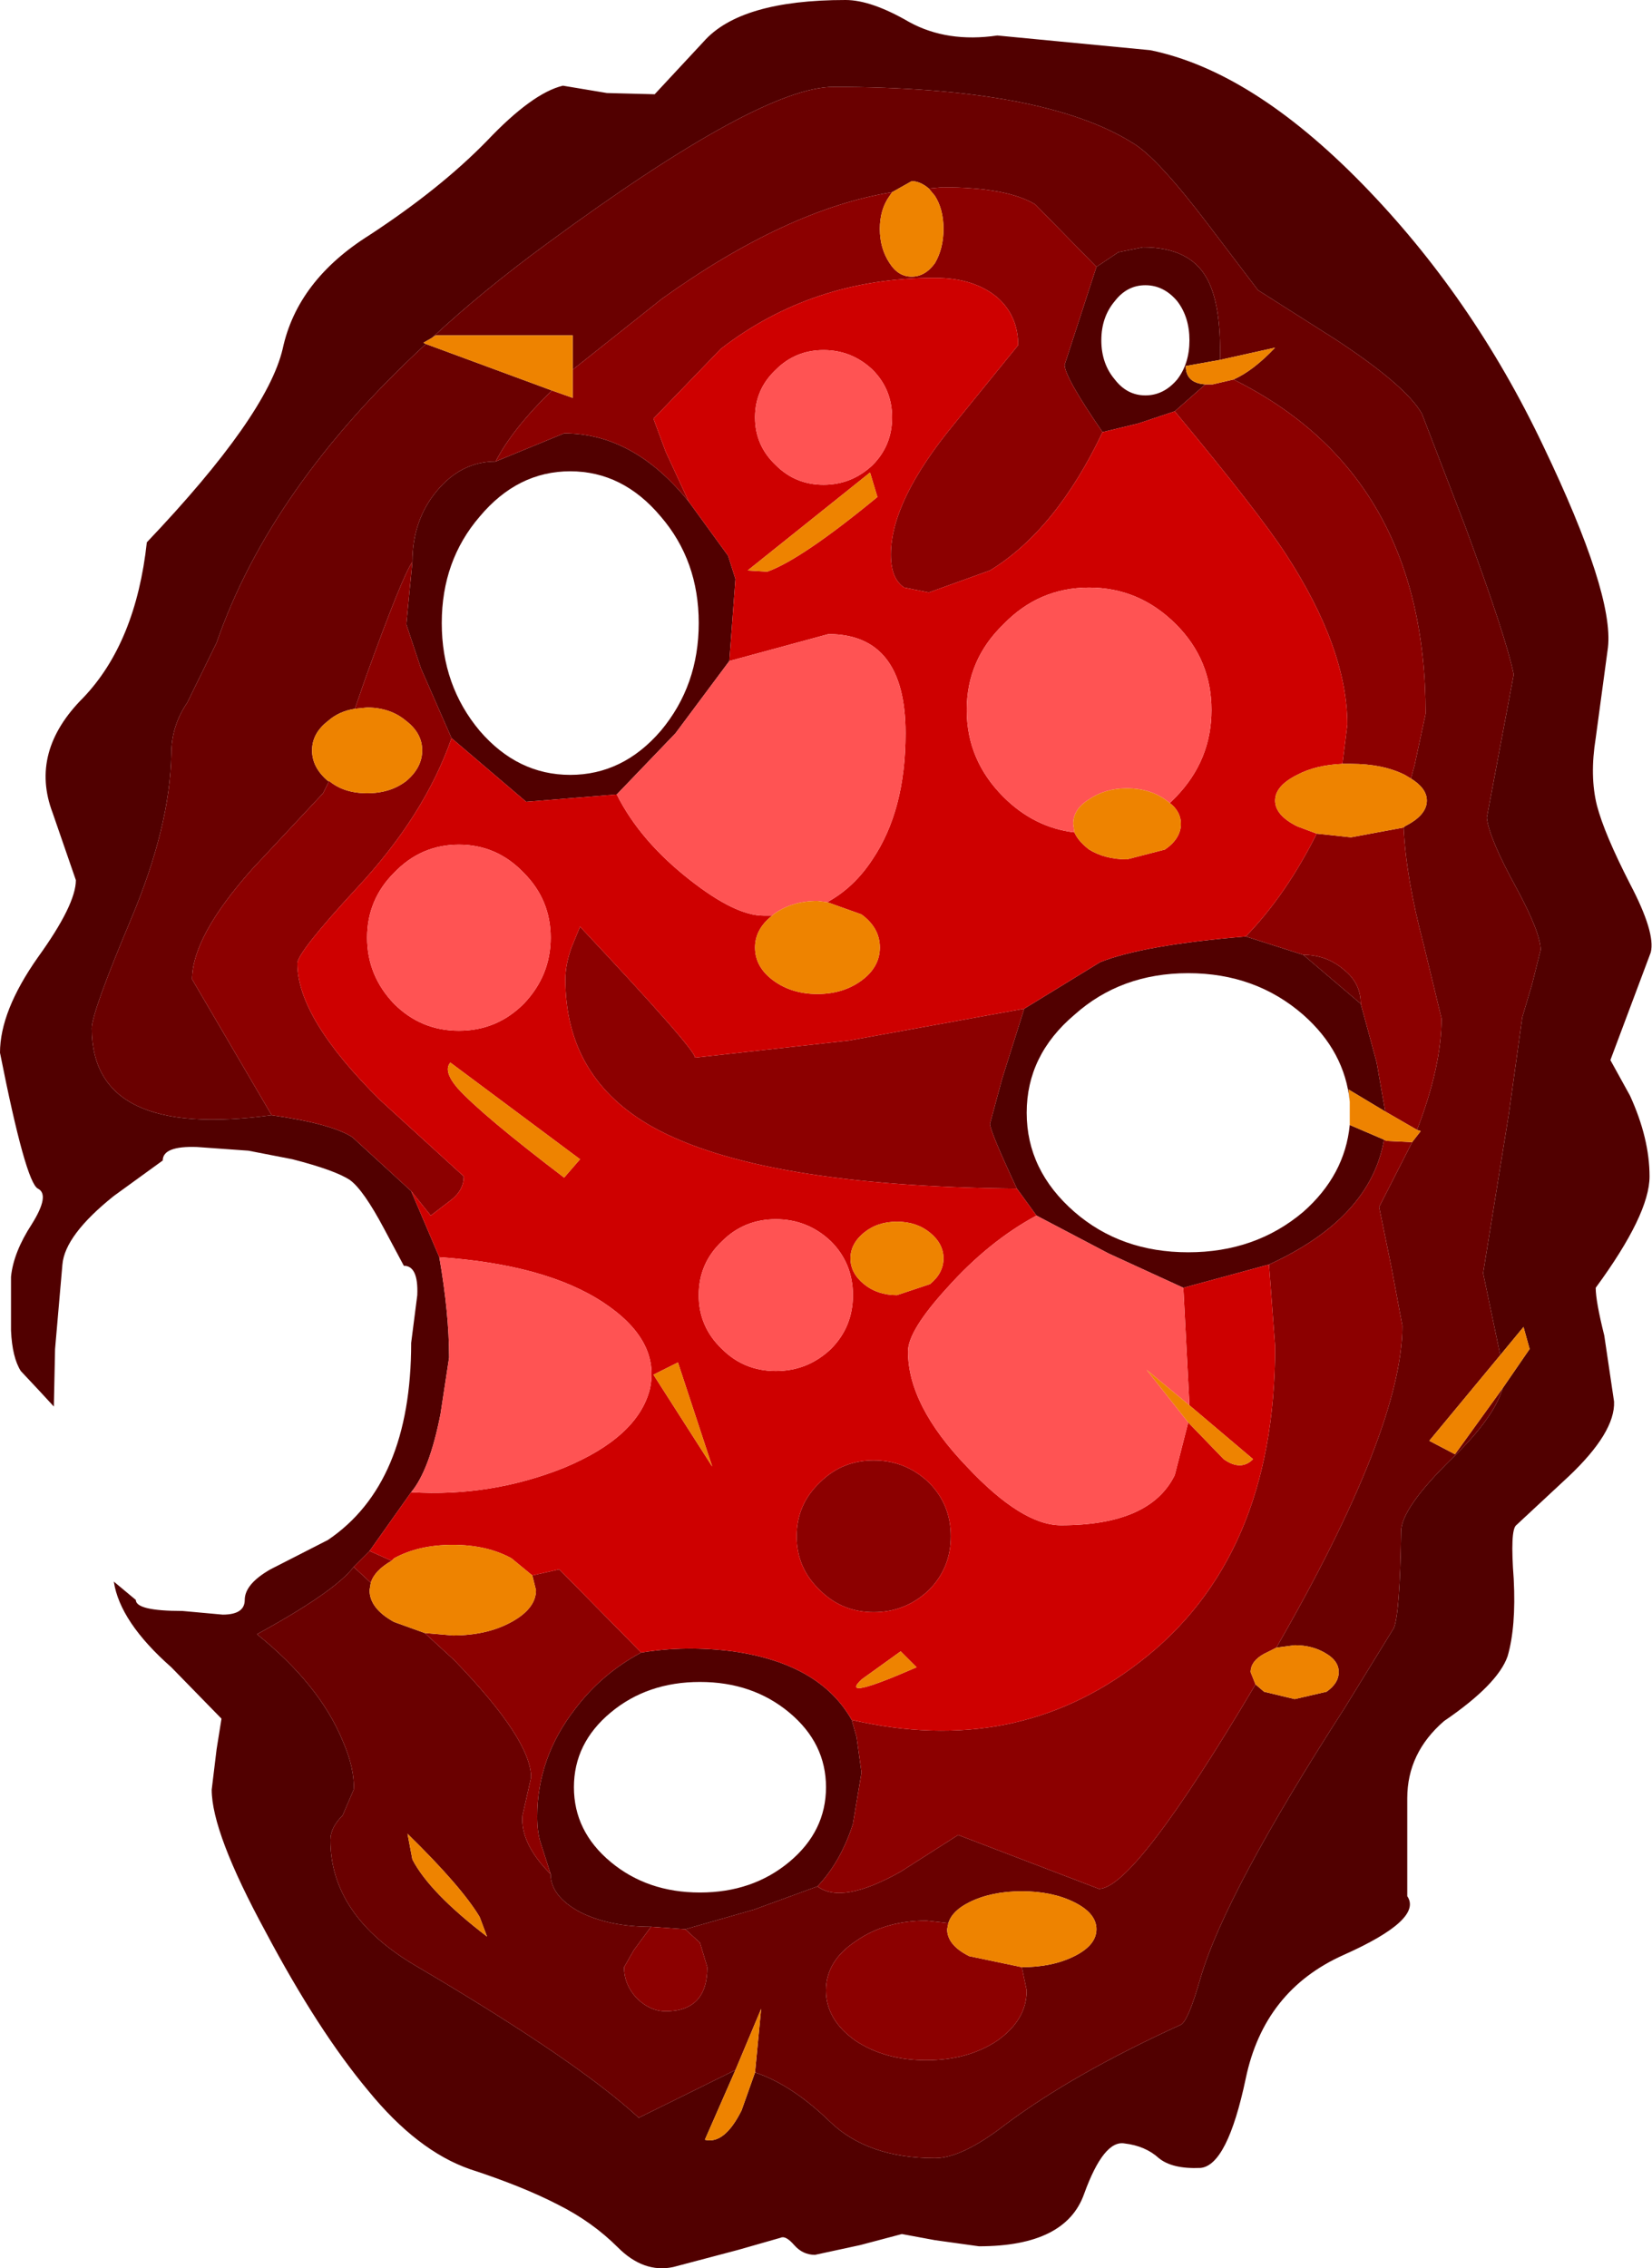 <?xml version="1.0" encoding="UTF-8" standalone="no"?>
<svg xmlns:ffdec="https://www.free-decompiler.com/flash" xmlns:xlink="http://www.w3.org/1999/xlink" ffdec:objectType="shape" height="92.65px" width="67.5px" xmlns="http://www.w3.org/2000/svg">
  <g transform="matrix(1.0, 0.0, 0.0, 1.0, -1.55, -1.45)">
    <path d="M46.35 12.35 L47.25 11.75 48.25 11.55 Q50.15 11.55 50.85 12.8 51.45 13.85 51.4 16.15 L50.0 16.4 Q50.0 17.1 50.8 17.15 L49.55 18.25 48.05 18.75 46.6 19.1 Q45.05 16.85 45.05 16.35 L46.35 12.35 M34.95 78.5 L32.35 79.45 29.55 80.25 28.15 80.15 Q26.45 80.15 25.25 79.55 24.05 78.9 24.05 78.0 L23.65 76.75 Q23.5 76.3 23.5 75.65 23.5 73.25 25.05 71.25 26.15 69.8 27.75 68.95 29.55 68.65 31.5 68.9 35.05 69.4 36.35 71.7 L36.55 72.4 36.75 73.85 36.4 75.95 Q35.9 77.5 34.95 78.5 M16.0 65.45 Q15.25 66.45 12.05 68.2 14.6 70.25 15.55 72.55 16.05 73.7 16.0 74.55 L15.55 75.6 Q15.05 76.1 15.05 76.6 15.05 79.7 18.55 81.75 25.1 85.6 27.65 87.95 L31.6 86.0 30.35 88.85 Q31.15 89.05 31.85 87.65 L32.4 86.1 Q33.9 86.6 35.45 88.1 37.0 89.6 39.75 89.6 40.85 89.6 42.6 88.25 45.4 86.15 49.8 84.15 50.1 84.0 50.6 82.25 51.6 78.8 56.5 71.2 L58.5 67.95 Q58.75 67.35 58.8 64.0 58.8 63.05 60.9 61.0 62.6 59.35 62.95 58.15 L64.05 56.55 63.8 55.65 62.85 56.8 62.15 53.45 63.2 46.95 63.75 43.0 64.15 41.65 64.5 40.25 Q64.5 39.55 63.5 37.7 62.4 35.7 62.3 34.85 L63.4 29.0 Q63.1 27.5 61.4 22.9 L59.65 18.35 Q59.0 17.2 56.1 15.3 L52.95 13.3 50.9 10.6 Q48.85 7.9 47.85 7.3 44.2 5.0 35.6 5.0 32.6 5.0 23.9 11.4 21.3 13.3 19.2 15.25 L18.85 15.45 18.95 15.5 Q12.6 21.35 10.4 27.7 L9.2 30.15 Q8.55 31.1 8.55 32.25 8.5 35.2 6.9 39.0 5.3 42.8 5.3 43.45 5.3 48.0 12.65 47.0 15.1 47.35 15.95 47.9 L18.35 50.1 19.5 52.8 Q19.9 55.1 19.9 56.9 L19.55 59.2 Q19.1 61.5 18.35 62.4 L16.65 64.8 16.0 65.45 M47.1 16.95 Q47.6 17.6 48.35 17.6 49.1 17.6 49.65 16.95 50.15 16.3 50.15 15.35 50.15 14.4 49.65 13.75 49.1 13.1 48.35 13.1 47.6 13.1 47.1 13.75 46.55 14.4 46.55 15.35 46.55 16.3 47.1 16.95 M42.3 2.9 L48.55 3.5 Q52.7 4.35 57.2 8.95 61.7 13.55 64.6 19.65 67.5 25.7 67.25 27.9 L66.75 31.6 Q66.5 33.15 66.8 34.35 67.1 35.5 68.15 37.55 69.2 39.55 69.0 40.35 L67.35 44.75 68.15 46.2 Q68.95 47.95 68.95 49.5 68.95 51.05 66.75 54.05 66.75 54.6 67.1 56.0 L67.5 58.7 Q67.55 59.95 65.65 61.75 L63.5 63.75 Q63.25 63.95 63.4 65.95 63.5 67.9 63.15 69.1 62.75 70.25 60.55 71.75 59.05 73.05 59.05 74.9 L59.05 78.9 Q59.7 79.85 56.45 81.3 53.2 82.75 52.45 86.35 51.7 89.9 50.6 90.0 49.45 90.05 48.9 89.6 48.35 89.1 47.5 89.0 46.65 88.85 45.85 91.05 45.1 93.2 41.55 93.2 L39.75 92.95 38.4 92.7 36.7 93.15 34.85 93.55 Q34.35 93.55 34.0 93.15 33.65 92.75 33.45 92.85 L31.7 93.35 29.05 94.05 Q27.85 94.3 26.8 93.25 25.75 92.2 24.35 91.5 22.9 90.75 20.75 90.05 18.6 89.3 16.6 86.85 14.55 84.4 12.4 80.35 10.2 76.3 10.2 74.55 L10.4 72.9 10.6 71.65 8.55 69.55 Q6.45 67.7 6.2 66.05 L7.1 66.8 Q7.1 67.25 9.0 67.25 L10.65 67.4 Q11.55 67.4 11.55 66.8 11.55 66.15 12.6 65.55 L14.95 64.35 Q18.35 62.05 18.35 56.3 L18.6 54.35 Q18.65 53.15 18.05 53.15 L17.25 51.65 Q16.4 50.05 15.85 49.65 15.25 49.25 13.5 48.8 L11.7 48.45 9.6 48.3 Q8.2 48.25 8.2 48.85 L6.2 50.3 Q4.2 51.9 4.1 53.1 L3.8 56.55 3.75 58.9 3.15 58.25 2.4 57.45 Q2.05 56.9 2.0 55.8 L2.0 53.6 Q2.1 52.6 2.85 51.45 3.6 50.25 3.1 50.0 2.6 49.75 1.55 44.45 1.55 42.75 3.1 40.55 4.65 38.4 4.65 37.4 L3.7 34.65 Q2.75 32.15 4.95 29.95 7.1 27.7 7.55 23.6 12.45 18.45 13.1 15.7 13.7 12.9 16.65 11.05 19.55 9.15 21.45 7.2 23.3 5.25 24.55 4.95 L26.35 5.25 28.3 5.3 30.3 3.15 Q31.8 1.45 36.1 1.45 37.15 1.45 38.7 2.35 40.25 3.2 42.3 2.9 M29.7 21.95 L31.3 24.15 31.6 25.1 31.35 28.45 29.15 31.4 26.75 33.9 23.05 34.2 20.0 31.6 18.75 28.75 18.15 26.95 18.4 24.4 Q18.4 22.7 19.4 21.5 20.4 20.3 21.8 20.3 L24.6 19.15 Q27.45 19.15 29.7 21.95 M53.4 53.1 L49.9 54.05 46.85 52.65 43.9 51.1 43.1 50.0 Q42.0 47.65 42.0 47.35 L42.5 45.5 43.4 42.65 46.5 40.75 Q48.25 40.05 52.45 39.7 L54.8 40.45 57.15 42.45 57.8 44.85 58.15 46.85 56.65 45.95 56.7 46.45 Q56.5 44.4 54.8 42.9 52.85 41.2 50.1 41.2 47.35 41.2 45.45 42.9 43.5 44.55 43.5 46.9 43.5 49.25 45.45 50.95 47.35 52.6 50.1 52.6 52.85 52.6 54.8 50.95 56.5 49.45 56.7 47.4 L58.1 48.0 Q57.55 51.2 53.4 53.1 M24.85 20.7 Q22.7 20.7 21.15 22.55 19.6 24.35 19.6 26.9 19.6 29.45 21.15 31.3 22.7 33.1 24.85 33.1 27.0 33.1 28.55 31.3 30.1 29.45 30.1 26.9 30.1 24.35 28.55 22.55 27.0 20.7 24.85 20.7 M30.15 70.15 Q28.0 70.15 26.5 71.4 25.0 72.65 25.0 74.45 25.0 76.25 26.5 77.5 28.0 78.75 30.15 78.75 32.3 78.75 33.8 77.5 35.3 76.25 35.3 74.45 35.3 72.65 33.8 71.4 32.3 70.15 30.15 70.15" fill="#510000" fill-rule="evenodd" stroke="none"/>
    <path d="M51.4 16.15 Q51.45 13.85 50.85 12.8 50.15 11.55 48.25 11.55 L47.25 11.75 46.35 12.35 43.85 9.8 Q42.7 9.1 40.05 9.1 L39.5 9.15 Q39.15 8.85 38.8 8.85 L38.0 9.3 Q33.7 10.0 28.6 13.65 L24.95 16.55 24.95 15.15 19.35 15.15 19.2 15.25 Q21.3 13.3 23.9 11.4 32.6 5.0 35.6 5.0 44.2 5.0 47.85 7.3 48.85 7.9 50.9 10.6 L52.95 13.3 56.1 15.3 Q59.0 17.2 59.65 18.35 L61.4 22.9 Q63.1 27.5 63.4 29.0 L62.3 34.85 Q62.4 35.7 63.5 37.7 64.5 39.55 64.5 40.25 L64.15 41.65 63.75 43.0 63.2 46.95 62.15 53.45 62.85 56.8 59.95 60.3 61.0 60.85 62.95 58.15 Q62.6 59.35 60.9 61.0 58.8 63.05 58.8 64.0 58.75 67.35 58.5 67.95 L56.5 71.2 Q51.6 78.8 50.6 82.25 50.1 84.0 49.8 84.15 45.4 86.15 42.6 88.25 40.85 89.6 39.75 89.6 37.0 89.6 35.45 88.1 33.9 86.6 32.4 86.1 L32.65 83.5 31.6 86.0 27.65 87.95 Q25.1 85.6 18.55 81.75 15.05 79.7 15.05 76.6 15.05 76.1 15.55 75.6 L16.0 74.55 Q16.05 73.7 15.55 72.55 14.6 70.25 12.05 68.2 15.25 66.45 16.0 65.45 L16.7 66.1 16.65 66.4 Q16.65 67.15 17.65 67.7 L18.9 68.15 20.1 69.25 Q23.25 72.5 23.25 74.05 L22.9 75.6 Q22.8 76.75 24.05 78.0 24.05 78.9 25.25 79.55 26.45 80.15 28.15 80.15 L27.45 81.1 27.05 81.8 Q27.05 82.5 27.55 83.05 28.1 83.6 28.75 83.6 30.45 83.6 30.45 81.8 L30.15 80.8 29.55 80.25 32.35 79.45 34.95 78.5 Q35.95 79.25 38.35 77.9 L40.7 76.4 46.45 78.6 Q47.9 78.6 52.85 70.25 L53.2 70.55 54.45 70.85 55.75 70.55 Q56.25 70.2 56.25 69.75 56.25 69.3 55.75 69.0 55.2 68.65 54.45 68.65 L53.7 68.75 Q58.85 59.8 58.85 55.6 L58.4 53.2 57.9 50.75 59.2 48.2 59.25 48.1 59.6 47.65 59.45 47.6 Q60.45 45.0 60.45 43.05 L59.7 39.95 Q59.0 37.3 58.9 35.25 L58.95 35.2 Q59.85 34.75 59.85 34.15 59.85 33.65 59.2 33.25 L59.35 32.7 59.8 30.6 Q59.8 20.85 51.95 16.95 52.75 16.6 53.65 15.65 L51.4 16.15 M57.15 42.45 L54.8 40.45 Q55.75 40.45 56.45 41.05 57.15 41.6 57.15 42.45 M24.1 17.4 Q22.5 18.95 21.8 20.3 20.4 20.3 19.4 21.5 18.4 22.7 18.4 24.4 18.0 24.95 16.5 29.1 L16.05 30.4 Q15.4 30.5 14.95 30.9 14.3 31.4 14.3 32.1 14.3 32.8 14.95 33.35 L15.0 33.35 14.75 33.85 11.85 36.95 Q9.4 39.7 9.4 41.45 L12.65 47.0 Q5.3 48.0 5.3 43.45 5.3 42.8 6.9 39.0 8.5 35.2 8.55 32.25 8.55 31.1 9.2 30.15 L10.4 27.7 Q12.6 21.35 18.95 15.5 L24.1 17.4 M18.4 77.4 Q19.1 78.75 21.45 80.55 L21.15 79.75 Q20.4 78.5 18.2 76.35 L18.4 77.4 M43.3 81.8 Q44.55 81.8 45.45 81.35 46.35 80.9 46.35 80.25 46.35 79.6 45.45 79.15 44.55 78.7 43.3 78.7 42.05 78.7 41.15 79.15 40.45 79.5 40.3 80.0 L39.4 79.9 Q37.7 79.9 36.5 80.75 35.3 81.55 35.3 82.75 35.3 83.95 36.5 84.8 37.7 85.6 39.4 85.6 41.1 85.6 42.3 84.8 43.5 83.95 43.5 82.75 L43.3 81.8" fill="#6a0000" fill-rule="evenodd" stroke="none"/>
    <path d="M51.95 16.95 Q59.8 20.85 59.8 30.6 L59.35 32.7 59.2 33.25 58.95 33.1 Q58.05 32.65 56.75 32.65 L56.4 32.65 56.6 31.05 Q56.6 27.95 54.1 24.1 53.0 22.4 49.55 18.25 L50.8 17.15 51.1 17.15 51.95 16.95 M58.9 35.25 Q59.0 37.3 59.7 39.95 L60.45 43.05 Q60.45 45.0 59.45 47.6 L58.15 46.85 57.8 44.85 57.15 42.45 Q57.15 41.6 56.45 41.05 55.75 40.45 54.8 40.45 L52.45 39.7 Q54.1 38.0 55.35 35.5 L56.75 35.65 58.9 35.25 M59.25 48.1 L59.2 48.2 57.9 50.75 58.4 53.2 58.85 55.6 Q58.85 59.8 53.7 68.75 L53.2 69.0 Q52.65 69.3 52.65 69.75 L52.85 70.25 Q47.9 78.6 46.45 78.6 L40.7 76.4 38.35 77.9 Q35.95 79.25 34.95 78.5 35.9 77.5 36.4 75.95 L36.75 73.85 36.55 72.4 36.35 71.7 Q43.05 73.25 48.1 69.35 53.65 65.1 53.65 56.45 L53.4 53.1 Q57.55 51.2 58.1 48.0 L58.2 48.05 59.25 48.1 M29.55 80.25 L30.15 80.8 30.45 81.8 Q30.45 83.6 28.75 83.6 28.1 83.6 27.55 83.05 27.05 82.5 27.05 81.8 L27.45 81.1 28.15 80.15 29.55 80.25 M24.05 78.0 Q22.8 76.75 22.9 75.6 L23.25 74.05 Q23.25 72.5 20.1 69.25 L18.9 68.15 20.05 68.25 Q21.45 68.25 22.45 67.7 23.45 67.15 23.45 66.4 L23.3 65.8 24.4 65.55 27.75 68.95 Q26.15 69.8 25.05 71.25 23.5 73.25 23.5 75.65 23.5 76.3 23.65 76.75 L24.05 78.0 M16.7 66.1 L16.0 65.45 16.65 64.8 17.55 65.2 Q16.85 65.6 16.7 66.1 M24.95 16.55 L28.6 13.65 Q33.7 10.0 38.0 9.3 L37.9 9.45 Q37.5 10.0 37.5 10.8 37.5 11.6 37.9 12.2 38.25 12.75 38.8 12.75 39.35 12.75 39.75 12.2 40.1 11.6 40.1 10.8 40.1 10.0 39.75 9.45 L39.5 9.15 40.05 9.1 Q42.7 9.1 43.85 9.8 L46.35 12.35 45.05 16.35 Q45.05 16.85 46.6 19.1 44.7 23.1 42.0 24.75 L39.5 25.65 38.5 25.45 Q37.95 25.1 37.95 24.1 37.95 21.9 40.55 18.75 L43.15 15.55 Q43.15 14.35 42.3 13.6 41.35 12.8 39.75 12.8 34.75 12.8 31.0 15.7 L28.25 18.55 28.75 19.9 29.7 21.95 Q27.45 19.15 24.6 19.15 L21.8 20.3 Q22.5 18.95 24.1 17.4 L24.95 17.7 24.95 16.55 M20.0 31.6 Q18.9 34.75 16.15 37.7 13.7 40.35 13.7 40.8 13.7 43.05 17.1 46.4 L20.5 49.5 Q20.5 50.05 20.0 50.45 L19.15 51.1 18.35 50.1 15.95 47.9 Q15.1 47.35 12.65 47.0 L9.4 41.45 Q9.4 39.7 11.85 36.95 L14.75 33.85 15.0 33.35 Q15.6 33.85 16.55 33.85 17.5 33.85 18.15 33.35 18.8 32.8 18.8 32.1 18.8 31.4 18.15 30.9 17.5 30.35 16.55 30.35 L16.05 30.4 16.5 29.1 Q18.0 24.95 18.4 24.4 L18.15 26.95 18.75 28.75 20.0 31.6 M43.1 50.0 Q32.6 49.9 28.25 47.5 24.65 45.5 24.65 41.45 24.65 40.85 24.9 40.15 L25.25 39.3 Q29.95 44.3 29.95 44.65 L36.25 43.95 43.4 42.65 42.5 45.5 42.0 47.35 Q42.0 47.65 43.1 50.0 M40.4 64.2 Q40.4 65.5 39.5 66.4 38.55 67.3 37.25 67.3 35.95 67.3 35.05 66.4 34.1 65.5 34.1 64.2 34.1 62.9 35.05 62.0 35.95 61.1 37.25 61.1 38.55 61.1 39.5 62.0 40.4 62.9 40.4 64.2 M40.3 80.0 L40.25 80.25 Q40.25 80.9 41.15 81.35 L43.3 81.8 43.5 82.75 Q43.5 83.95 42.3 84.8 41.1 85.6 39.4 85.6 37.7 85.6 36.5 84.8 35.3 83.95 35.3 82.75 35.3 81.55 36.5 80.75 37.7 79.9 39.4 79.9 L40.3 80.0" fill="#8c0000" fill-rule="evenodd" stroke="none"/>
    <path d="M46.6 19.1 L48.05 18.75 49.55 18.25 Q53.0 22.4 54.1 24.1 56.6 27.95 56.6 31.05 L56.4 32.65 Q55.3 32.7 54.55 33.1 53.65 33.55 53.65 34.15 53.65 34.75 54.55 35.2 L55.35 35.5 Q54.1 38.0 52.45 39.7 48.25 40.05 46.5 40.75 L43.4 42.65 36.25 43.95 29.95 44.65 Q29.95 44.3 25.25 39.3 L24.9 40.15 Q24.65 40.85 24.65 41.45 24.65 45.5 28.25 47.5 32.6 49.9 43.1 50.0 L43.9 51.1 Q41.95 52.15 40.25 54.05 38.65 55.8 38.65 56.65 38.65 58.85 41.05 61.35 43.3 63.75 44.9 63.75 48.55 63.75 49.55 61.7 L50.1 59.55 51.55 61.05 Q52.25 61.55 52.75 61.05 L50.15 58.85 49.9 54.05 53.4 53.1 53.65 56.45 Q53.65 65.1 48.1 69.35 43.05 73.25 36.35 71.7 35.05 69.4 31.5 68.9 29.55 68.65 27.75 68.95 L24.4 65.55 23.3 65.8 22.45 65.1 Q21.45 64.55 20.05 64.55 18.65 64.55 17.65 65.1 L17.55 65.2 16.65 64.8 18.35 62.4 Q21.6 62.6 24.6 61.4 27.6 60.15 28.1 58.2 28.55 56.2 26.2 54.65 23.85 53.1 19.5 52.8 L18.35 50.1 19.15 51.1 20.0 50.45 Q20.5 50.05 20.5 49.5 L17.1 46.4 Q13.7 43.05 13.7 40.8 13.7 40.35 16.15 37.7 18.9 34.75 20.0 31.6 L23.05 34.2 26.75 33.9 Q27.7 35.8 29.75 37.4 31.6 38.85 32.75 38.85 L33.1 38.85 Q32.4 39.4 32.4 40.15 32.4 40.95 33.15 41.5 33.9 42.05 34.95 42.05 36.0 42.05 36.75 41.5 37.5 40.95 37.5 40.15 37.5 39.35 36.75 38.8 L35.35 38.3 Q36.45 37.7 37.2 36.55 38.55 34.55 38.55 31.4 38.55 27.35 35.4 27.35 L31.35 28.45 31.6 25.1 31.3 24.15 29.7 21.95 28.75 19.9 28.25 18.55 31.0 15.7 Q34.75 12.8 39.75 12.8 41.35 12.8 42.3 13.6 43.15 14.35 43.15 15.55 L40.55 18.75 Q37.95 21.9 37.95 24.1 37.95 25.1 38.5 25.45 L39.5 25.65 42.0 24.75 Q44.7 23.1 46.6 19.1 M49.35 34.25 L49.6 34.0 Q51.05 32.5 51.05 30.45 51.05 28.4 49.6 26.95 48.1 25.45 46.05 25.45 44.0 25.45 42.55 26.95 41.05 28.4 41.05 30.45 41.05 32.5 42.55 34.0 43.8 35.25 45.45 35.45 45.6 35.8 46.05 36.15 46.7 36.55 47.6 36.55 L49.15 36.15 Q49.8 35.7 49.8 35.1 49.8 34.6 49.35 34.25 M37.2 16.55 Q36.35 15.75 35.2 15.75 34.05 15.75 33.25 16.55 32.4 17.35 32.4 18.5 32.4 19.65 33.25 20.45 34.05 21.25 35.2 21.25 36.35 21.25 37.2 20.45 38.0 19.65 38.0 18.5 38.0 17.35 37.2 16.55 M37.1 20.75 L32.1 24.75 32.9 24.8 Q34.3 24.3 37.4 21.75 L37.1 20.75 M17.65 42.45 Q18.75 43.55 20.3 43.55 21.85 43.55 22.95 42.45 24.05 41.3 24.05 39.75 24.05 38.2 22.95 37.1 21.85 35.95 20.3 35.95 18.75 35.95 17.65 37.1 16.55 38.2 16.55 39.75 16.55 41.3 17.65 42.45 M20.25 45.9 Q21.25 47.0 24.6 49.55 L25.25 48.8 19.95 44.85 Q19.65 45.2 20.25 45.9 M38.2 51.35 Q37.4 51.35 36.85 51.8 36.3 52.25 36.3 52.85 36.3 53.45 36.85 53.9 37.4 54.35 38.2 54.35 L39.55 53.9 Q40.1 53.45 40.1 52.85 40.1 52.25 39.55 51.8 39.0 51.35 38.2 51.35 M35.5 52.15 Q34.55 51.25 33.25 51.25 31.95 51.25 31.05 52.15 30.1 53.05 30.1 54.35 30.1 55.65 31.05 56.55 31.95 57.45 33.25 57.45 34.55 57.45 35.5 56.55 36.4 55.65 36.4 54.35 36.4 53.05 35.5 52.15 M28.25 57.6 L30.65 61.35 29.25 57.1 28.25 57.6 M40.4 64.2 Q40.4 62.9 39.5 62.0 38.55 61.1 37.25 61.1 35.95 61.1 35.05 62.0 34.1 62.9 34.1 64.2 34.1 65.5 35.05 66.4 35.95 67.3 37.25 67.3 38.55 67.3 39.5 66.4 40.4 65.5 40.4 64.2 M39.0 69.55 L38.35 68.9 36.75 70.05 Q35.8 70.95 39.0 69.55" fill="#ce0000" fill-rule="evenodd" stroke="none"/>
    <path d="M31.35 28.45 L35.4 27.35 Q38.55 27.35 38.55 31.4 38.55 34.55 37.2 36.55 36.45 37.7 35.35 38.3 L34.95 38.25 Q33.9 38.25 33.15 38.8 L33.1 38.85 32.75 38.85 Q31.6 38.85 29.75 37.4 27.7 35.8 26.75 33.9 L29.15 31.4 31.35 28.45 M19.5 52.8 Q23.85 53.1 26.2 54.65 28.55 56.2 28.1 58.2 27.6 60.15 24.6 61.4 21.6 62.6 18.35 62.4 19.1 61.5 19.55 59.2 L19.9 56.9 Q19.9 55.1 19.5 52.8 M49.9 54.05 L50.15 58.85 48.4 57.4 50.1 59.55 49.55 61.7 Q48.55 63.75 44.9 63.75 43.3 63.75 41.05 61.35 38.65 58.85 38.65 56.65 38.65 55.8 40.25 54.05 41.95 52.15 43.9 51.1 L46.85 52.65 49.9 54.05 M45.45 35.45 Q43.8 35.25 42.55 34.0 41.05 32.5 41.05 30.45 41.05 28.4 42.55 26.95 44.0 25.45 46.05 25.45 48.1 25.45 49.6 26.95 51.05 28.4 51.05 30.45 51.05 32.5 49.6 34.0 L49.35 34.25 49.15 34.1 Q48.5 33.65 47.6 33.65 46.7 33.65 46.05 34.1 45.4 34.5 45.4 35.1 L45.45 35.45 M37.2 16.55 Q38.0 17.35 38.0 18.5 38.0 19.65 37.2 20.45 36.35 21.25 35.2 21.25 34.05 21.25 33.25 20.45 32.4 19.65 32.4 18.5 32.4 17.35 33.25 16.55 34.05 15.75 35.2 15.75 36.35 15.75 37.2 16.55 M17.65 42.45 Q16.55 41.3 16.55 39.75 16.55 38.2 17.65 37.1 18.75 35.95 20.3 35.95 21.85 35.95 22.95 37.1 24.05 38.2 24.05 39.75 24.05 41.3 22.95 42.45 21.85 43.55 20.3 43.55 18.75 43.55 17.65 42.45 M35.5 52.15 Q36.4 53.05 36.4 54.35 36.4 55.65 35.5 56.55 34.55 57.45 33.25 57.45 31.95 57.45 31.05 56.55 30.1 55.65 30.1 54.35 30.1 53.05 31.05 52.15 31.95 51.25 33.25 51.25 34.55 51.25 35.5 52.15" fill="#ff5353" fill-rule="evenodd" stroke="none"/>
    <path d="M51.4 16.15 L53.65 15.65 Q52.75 16.6 51.95 16.95 L51.1 17.15 50.8 17.15 Q50.0 17.1 50.0 16.4 L51.4 16.15 M59.2 33.25 Q59.85 33.65 59.85 34.15 59.85 34.75 58.95 35.2 L58.9 35.25 56.75 35.65 55.35 35.5 54.55 35.2 Q53.65 34.75 53.65 34.15 53.65 33.55 54.55 33.1 55.3 32.7 56.4 32.65 L56.75 32.65 Q58.05 32.65 58.95 33.1 L59.2 33.25 M59.45 47.6 L59.6 47.65 59.25 48.1 58.2 48.05 58.1 48.0 56.7 47.4 56.7 47.0 56.7 46.9 56.7 46.45 56.65 45.95 58.15 46.85 59.45 47.6 M53.7 68.75 L54.45 68.65 Q55.2 68.65 55.75 69.0 56.25 69.3 56.25 69.75 56.25 70.2 55.75 70.55 L54.45 70.85 53.2 70.55 52.85 70.25 52.65 69.75 Q52.65 69.3 53.2 69.0 L53.7 68.75 M18.9 68.15 L17.65 67.7 Q16.65 67.15 16.65 66.4 L16.7 66.1 Q16.85 65.6 17.55 65.2 L17.65 65.1 Q18.65 64.55 20.05 64.55 21.45 64.55 22.45 65.1 L23.3 65.8 23.45 66.4 Q23.45 67.15 22.45 67.7 21.45 68.25 20.05 68.25 L18.9 68.15 M31.6 86.0 L32.65 83.5 32.4 86.1 31.85 87.65 Q31.15 89.05 30.35 88.85 L31.6 86.0 M62.95 58.15 L61.0 60.85 59.95 60.3 62.85 56.8 63.8 55.65 64.05 56.55 62.95 58.15 M19.2 15.25 L19.35 15.15 24.95 15.15 24.95 16.55 24.95 17.7 24.1 17.4 18.95 15.5 18.85 15.45 19.2 15.25 M38.0 9.3 L38.8 8.85 Q39.15 8.85 39.5 9.15 L39.75 9.45 Q40.1 10.0 40.1 10.8 40.1 11.6 39.75 12.2 39.35 12.75 38.8 12.75 38.25 12.75 37.9 12.2 37.5 11.6 37.5 10.8 37.5 10.0 37.9 9.45 L38.0 9.3 M35.35 38.3 L36.75 38.8 Q37.5 39.35 37.5 40.15 37.5 40.95 36.75 41.5 36.0 42.05 34.95 42.05 33.9 42.05 33.15 41.5 32.4 40.95 32.4 40.15 32.4 39.4 33.1 38.85 L33.15 38.8 Q33.9 38.25 34.95 38.25 L35.35 38.3 M50.15 58.85 L52.75 61.05 Q52.25 61.55 51.55 61.05 L50.1 59.55 48.4 57.4 50.15 58.85 M45.45 35.45 L45.4 35.1 Q45.4 34.5 46.05 34.1 46.7 33.65 47.6 33.65 48.5 33.65 49.15 34.1 L49.35 34.25 Q49.8 34.6 49.8 35.1 49.8 35.7 49.15 36.15 L47.6 36.55 Q46.7 36.55 46.05 36.15 45.6 35.8 45.45 35.45 M37.1 20.75 L37.4 21.75 Q34.3 24.3 32.9 24.8 L32.1 24.75 37.1 20.75 M16.05 30.4 L16.55 30.35 Q17.5 30.35 18.15 30.9 18.8 31.4 18.8 32.1 18.8 32.8 18.15 33.35 17.5 33.85 16.55 33.85 15.6 33.85 15.0 33.35 L14.95 33.35 Q14.3 32.8 14.3 32.1 14.3 31.4 14.95 30.9 15.4 30.5 16.05 30.4 M38.2 51.35 Q39.0 51.35 39.55 51.8 40.1 52.25 40.1 52.85 40.1 53.45 39.55 53.9 L38.2 54.35 Q37.4 54.35 36.85 53.9 36.3 53.45 36.3 52.85 36.3 52.25 36.85 51.8 37.4 51.35 38.2 51.35 M20.25 45.9 Q19.65 45.2 19.95 44.85 L25.25 48.8 24.6 49.55 Q21.25 47.0 20.25 45.9 M28.25 57.6 L29.25 57.1 30.65 61.35 28.25 57.6 M39.0 69.55 Q35.8 70.95 36.75 70.05 L38.35 68.9 39.0 69.55 M18.4 77.4 L18.2 76.35 Q20.4 78.5 21.15 79.75 L21.45 80.55 Q19.1 78.75 18.4 77.4 M43.3 81.8 L41.15 81.35 Q40.25 80.9 40.25 80.25 L40.3 80.0 Q40.45 79.5 41.15 79.15 42.05 78.7 43.3 78.7 44.55 78.7 45.45 79.15 46.35 79.6 46.35 80.25 46.35 80.9 45.45 81.35 44.55 81.8 43.3 81.8" fill="#ee8300" fill-rule="evenodd" stroke="none"/>
  </g>
</svg>
